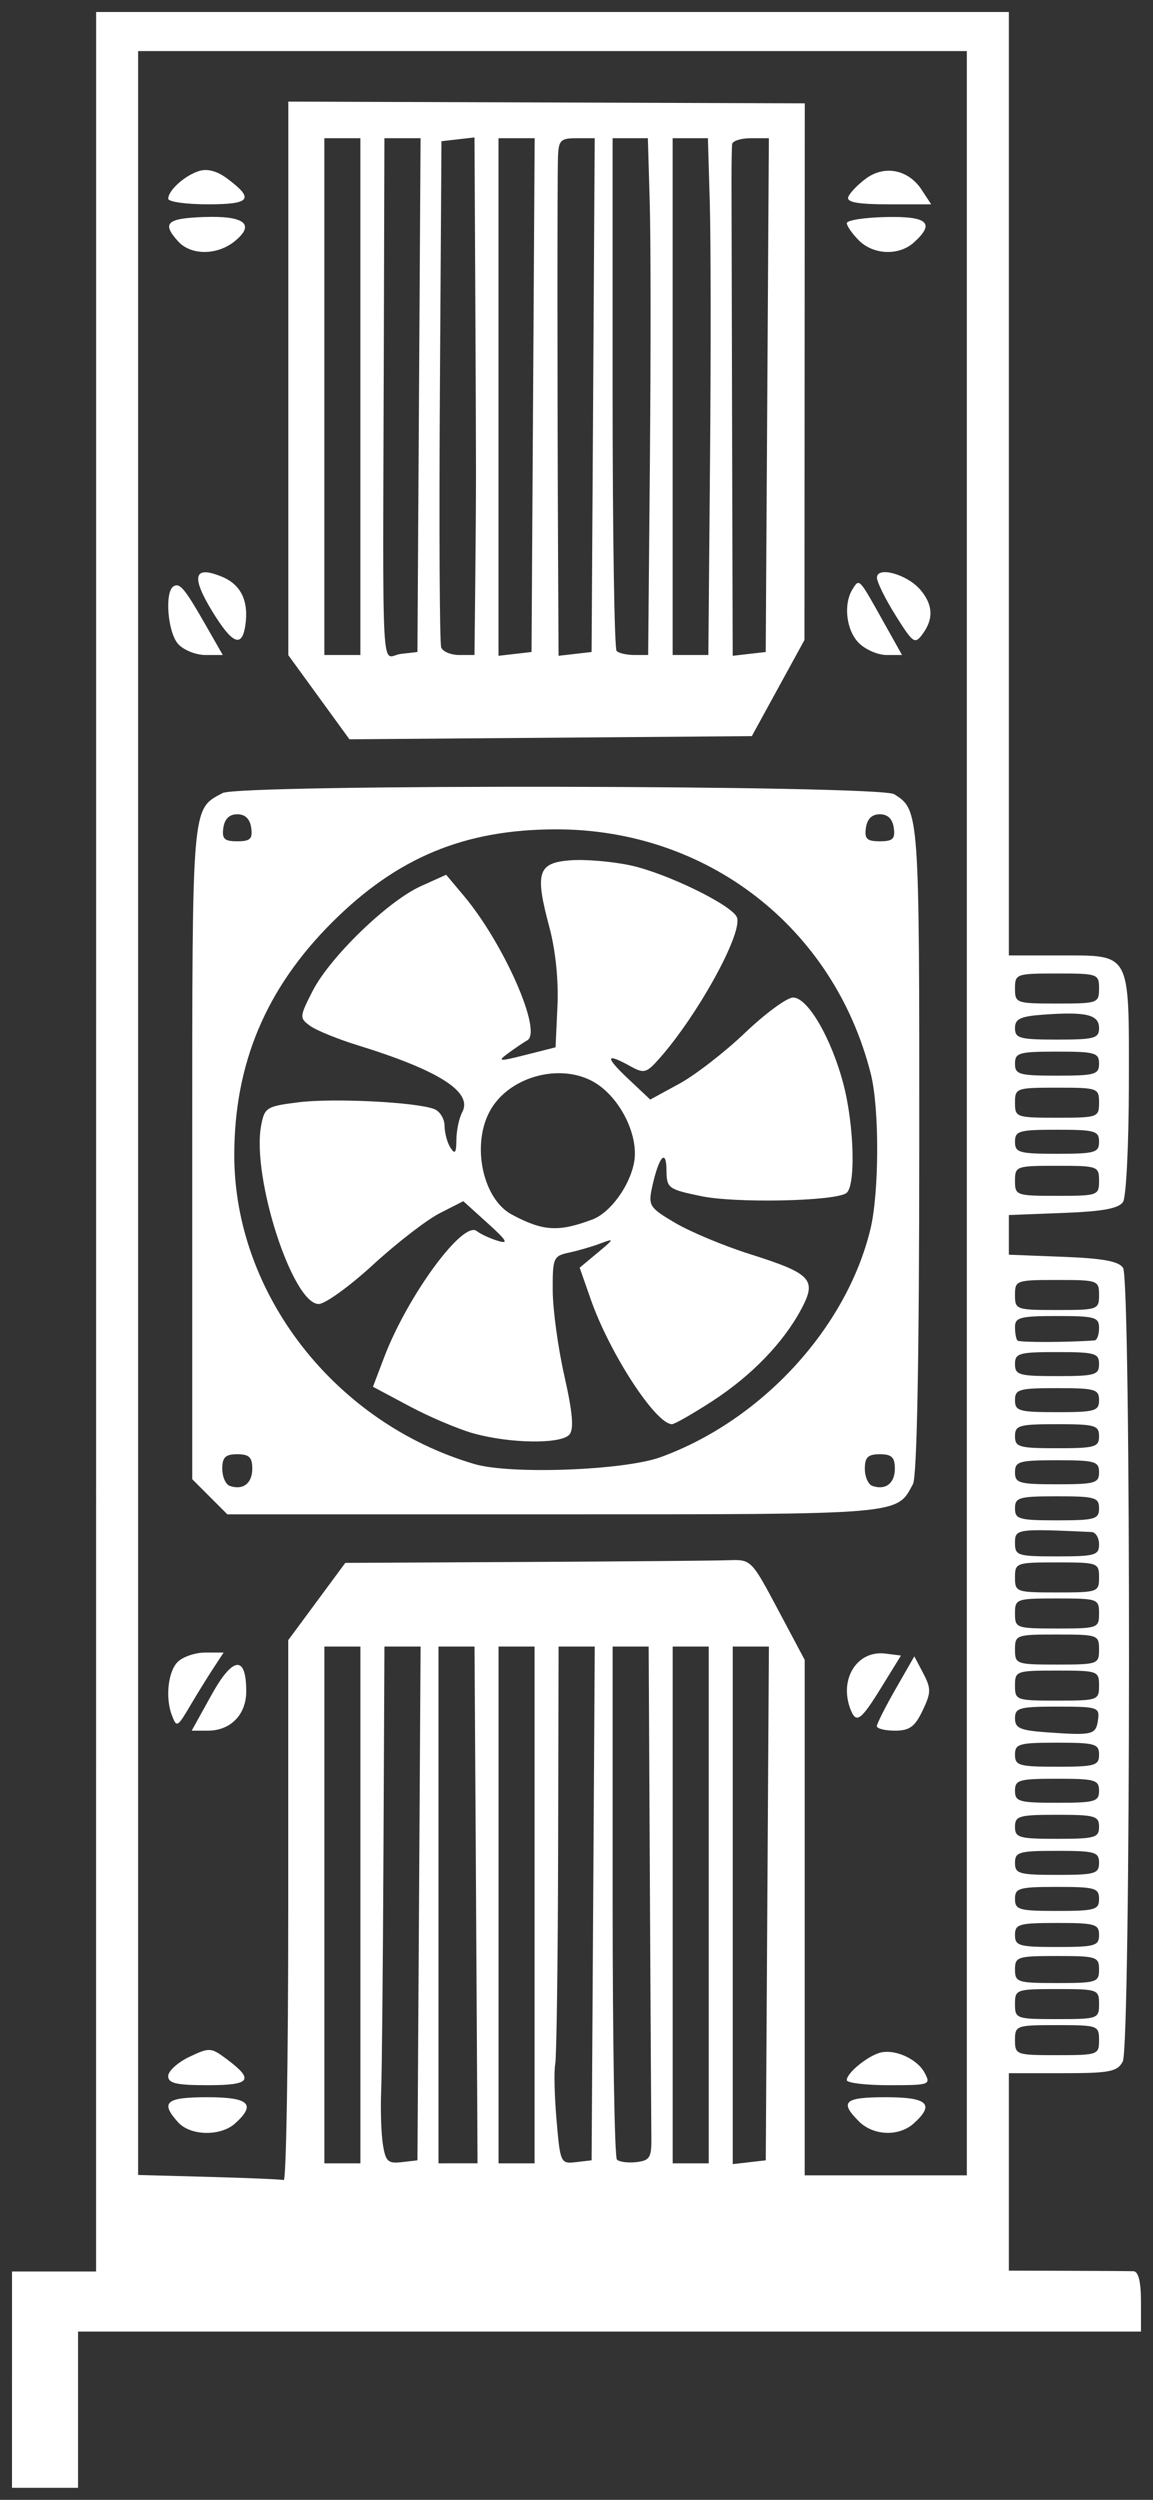<?xml version="1.0" encoding="UTF-8" standalone="no"?>
<!-- Created with Inkscape (http://www.inkscape.org/) -->

<svg
   xmlns:dc="http://purl.org/dc/elements/1.1/"
   xmlns:cc="http://creativecommons.org/ns#"
   xmlns:rdf="http://www.w3.org/1999/02/22-rdf-syntax-ns#"
   xmlns:svg="http://www.w3.org/2000/svg"
   xmlns="http://www.w3.org/2000/svg"
   xmlns:sodipodi="http://sodipodi.sourceforge.net/DTD/sodipodi-0.dtd"
   xmlns:inkscape="http://www.inkscape.org/namespaces/inkscape"
   id="svg3577"
   height="416"
   width="192"
   version="1.1"
   inkscape:version="0.48.5 r10040"
   sodipodi:docname="computer-tower-icon.svg">
  <rect width="100%" height="100%" fill="#333333" stroke="none"/>
  <defs
     id="defs3679" />
  <sodipodi:namedview
     pagecolor="#ffffff"
     bordercolor="#666666"
     borderopacity="1"
     objecttolerance="10"
     gridtolerance="10"
     guidetolerance="10"
     inkscape:pageopacity="0"
     inkscape:pageshadow="2"
     inkscape:window-width="640"
     inkscape:window-height="480"
     id="namedview3677"
     showgrid="false"
     inkscape:zoom="1.6045885"
     inkscape:cx="72.77398"
     inkscape:cy="156.87634"
     inkscape:window-x="0"
     inkscape:window-y="0"
     inkscape:window-maximized="0"
     inkscape:current-layer="svg3577" />
  <g
     id="layer1"
     transform="translate(-279,-324.362)"
     style="fill:#ffffff">
    <path
       id="path4618"
       d="m281,720.36,0-18,7,0,7,0,0-45.25c0-24.888,0.01-109.49,0.01-188v-142.75h75.993,75.993v78.5,78.5h8.429c12,0,11.575-0.785,11.556,21.321-0.01,9.998-0.442,18.854-0.963,19.679-0.698,1.105-3.327,1.592-9.985,1.849l-9.037,0.349v3.301,3.301l9.037,0.349c6.658,0.258,9.287,0.744,9.985,1.849,1.351,2.139,1.296,129.54-0.057,132.07-0.905,1.692-2.16,1.934-10,1.934h-8.965v16.428,16.428l9.75,0.029c5.362,0.016,10.312,0.048,11,0.072,0.828,0.029,1.25,1.734,1.25,5.044v5h-88.5-88.5v13,13h-5.5-5.5v-18zm46-78.031,0-45.031,4.75-6.428,4.75-6.428,30-0.152c16.5-0.084,31.71-0.215,33.8-0.291,3.779-0.138,3.826-0.091,8.25,8.224l4.449,8.363v42.887,42.887h13.5,13.5l-0-176.75-0-176.75h-69-69l0,176.72,0,176.72,11.75,0.317c6.463,0.174,12.088,0.413,12.5,0.532,0.412,0.118,0.75-20.049,0.75-44.816zm-18.345,35.203c-3.016-3.333-2.042-4.171,4.845-4.171,6.97,0,8.204,1.148,4.671,4.345-2.427,2.197-7.454,2.105-9.516-0.174zm113.35-0.171c-3.25-3.25-2.407-4,4.5-4,6.97,0,8.204,1.148,4.671,4.345-2.481,2.245-6.742,2.085-9.171-0.345zm-115-7.516c0-0.834,1.579-2.269,3.508-3.189,3.353-1.599,3.627-1.584,6.187,0.327,4.697,3.506,4.077,4.378-3.112,4.378-5.216,0-6.583-0.315-6.583-1.516zm113,0.671c0-1.106,3.029-3.684,5.259-4.475,2.437-0.865,6.402,0.817,7.716,3.272,1.056,1.974,0.841,2.048-5.939,2.048-3.869,0-7.035-0.38-7.035-0.845zm-105.8-64.077c3.583-6.467,5.798-6.7,5.798-0.61,0,3.861-2.604,6.532-6.368,6.532h-2.711zm110.81,5.172c0.01-0.412,1.412-3.195,3.126-6.184l3.116-5.434,1.487,2.837c1.326,2.531,1.314,3.199-0.109,6.184-1.289,2.703-2.176,3.347-4.612,3.347-1.659,0-3.012-0.338-3.007-0.75zm-117.4-1.832c-1.106-2.882-0.63-7.253,0.964-8.847,0.864-0.864,2.941-1.571,4.615-1.571h3.044l-1.745,2.664c-0.96,1.465-2.631,4.165-3.714,6-2.261,3.832-2.348,3.881-3.164,1.754zm113-1c-1.921-5.005,1.115-9.831,5.816-9.243l2.599,0.325-3.238,5.25c-3.463,5.615-4.223,6.153-5.176,3.668zm-106.68-35.341-2.923-2.923,0-54.354c0-58.412-0.114-57.062,5.047-59.824,2.831-1.515,109.4-1.335,111.84,0.189,4.185,2.614,4.199,2.813,4.179,58.913-0.013,35.158-0.38,54.634-1.052,55.891-2.753,5.144-1.426,5.032-59.816,5.032h-54.355zm7.077-4.684c0-1.886-0.53-2.393-2.5-2.393-1.977,0-2.5,0.506-2.5,2.417,0,1.329,0.562,2.613,1.25,2.853,2.204,0.769,3.75-0.417,3.75-2.876zm107,0c0-1.886-0.53-2.393-2.5-2.393-1.977,0-2.5,0.506-2.5,2.417,0,1.329,0.562,2.613,1.25,2.853,2.204,0.769,3.75-0.417,3.75-2.876zm-39-1.908c16.813-6.115,30.94-21.458,34.931-37.935,1.472-6.079,1.511-20.097,0.072-25.817-6.132-24.371-27.245-40.758-52.463-40.721-15.236,0.022-26.449,4.688-37.282,15.511-11,10.99-16.258,23.513-16.258,38.72,0,23.043,16.767,44.585,40,51.393,6.018,1.764,24.918,1.062,31-1.15zm-31.088-3.929c-2.523-0.696-7.34-2.732-10.703-4.525l-6.114-3.259,1.855-4.881c3.895-10.25,13.142-22.852,15.43-21.028,0.616,0.491,2.187,1.22,3.49,1.62,1.886,0.579,1.543-0.019-1.682-2.933l-4.051-3.66-3.94,2.01c-2.167,1.106-7.15,4.955-11.072,8.555-3.922,3.6-8.002,6.545-9.065,6.545-4.361,0-11.185-21.128-9.588-29.682,0.564-3.017,0.886-3.219,6.225-3.886,5.788-0.723,19.568-0.036,22.6,1.128,0.937,0.36,1.711,1.618,1.72,2.797,0.01,1.179,0.452,2.818,0.985,3.643,0.752,1.164,0.973,0.87,0.985-1.316,0.01-1.549,0.448-3.624,0.977-4.612,1.787-3.339-3.843-6.939-17.401-11.126-3.349-1.034-6.921-2.489-7.937-3.232-1.786-1.306-1.772-1.502,0.411-5.783,2.868-5.624,12.524-14.977,18.023-17.457l4.221-1.904,2.914,3.465c6.678,7.94,13.144,22.617,10.608,24.078-0.715,0.412-2.19,1.412-3.278,2.221-1.761,1.31-1.432,1.334,3,0.211l4.978-1.26,0.316-6.893c0.194-4.226-0.322-9.271-1.333-13.04-2.463-9.184-1.962-10.78,3.518-11.189,2.475-0.185,6.975,0.199,10,0.854,6.016,1.301,16.926,6.627,17.698,8.639,1.002,2.61-6.488,16.236-12.915,23.496-2.151,2.43-2.554,2.537-4.816,1.285-4.15-2.298-4.288-1.605-0.409,2.054l3.702,3.491,4.829-2.628c2.656-1.446,7.593-5.267,10.971-8.491,3.378-3.225,6.978-5.863,7.998-5.863,2.441,0,6.4,6.826,8.388,14.46,1.807,6.939,2.05,17.114,0.433,18.113-2.177,1.346-18.41,1.668-24.131,0.479-5.533-1.149-5.751-1.314-5.78-4.374-0.035-3.709-1.328-2.108-2.417,2.992-0.633,2.968-0.381,3.345,3.927,5.869,2.532,1.484,8.073,3.795,12.312,5.135,10.294,3.254,11.237,4.239,8.681,9.073-2.98,5.636-8.31,11.161-14.878,15.421-3.248,2.107-6.267,3.83-6.71,3.83-2.704,0-10.384-11.794-13.525-20.77l-1.844-5.27,2.992-2.493c2.795-2.329,2.827-2.431,0.492-1.55-1.375,0.519-3.737,1.208-5.25,1.532-2.616,0.56-2.749,0.868-2.724,6.319,0.014,3.152,0.887,9.542,1.94,14.2,1.372,6.067,1.613,8.833,0.852,9.75-1.342,1.617-9.764,1.531-15.906-0.164zm19.707-35.614c2.974-1.111,6.215-5.535,6.958-9.499,0.771-4.108-1.861-9.925-5.788-12.794-5.612-4.1-15.109-1.795-18.339,4.451-2.94,5.685-1.002,14.464,3.753,17.009,5.21,2.789,7.761,2.947,13.417,0.833zm-56.799-65.191c-0.21-1.477-1.007-2.25-2.32-2.25s-2.11,0.773-2.32,2.25c-0.262,1.846,0.155,2.25,2.32,2.25s2.582-0.404,2.32-2.25zm107,0c-0.21-1.477-1.007-2.25-2.32-2.25s-2.11,0.773-2.32,2.25c-0.262,1.846,0.155,2.25,2.32,2.25s2.582-0.404,2.32-2.25zm-95.73-21.722-5.09-6.998,0-46.061,0-46.061,43,0.145,43,0.145-0.026,44.651-0.026,44.651-4.382,8-4.383,8-33.502,0.263-33.502,0.263-5.09-6.998zm6.91-50.028,0-43-3,0-3,0,0,43,0,43,3,0,3,0zm9.761-0.25,0.261-42.75-3.011,0-3.011,0-0.094,33.5c-0.166,59.337-0.527,52.704,2.844,52.316l2.75-0.316,0.261-42.75zm9.364,31.75c0.069-6.325,0.125-14.875,0.125-19s-0.056-18.33-0.125-31.566l-0.125-24.066-2.75,0.316-2.75,0.316-0.261,41.499c-0.144,22.825-0.045,42.062,0.219,42.75,0.264,0.688,1.619,1.251,3.011,1.251h2.531zm9.636-31.75,0.261-42.75-3.011,0-3.011,0,0,43.066,0,43.066,2.75-0.316,2.75-0.316zm10,0,0.261-42.75-3.011,0c-2.709,0-3.021,0.325-3.111,3.25-0.118,3.82-0.111,39.66,0.014,65.066l0.087,17.816,2.75-0.316,2.75-0.316,0.261-42.75zm9.45,11c0.159-17.738,0.148-37.088-0.025-43l-0.314-10.75h-2.936-2.936v42.333c0,23.283,0.3,42.633,0.667,43,0.367,0.367,1.699,0.667,2.961,0.667h2.294zm10.012,0c0.152-17.738,0.135-37.088-0.038-43l-0.314-10.75h-2.936-2.936v43,43h2.973,2.973l0.277-32.25zm9.537-11,0.261-42.75-3.011,0c-1.656,0-3.056,0.45-3.111,1s-0.1,3.25-0.1,6,0.045,21.68,0.1,42.066l0.1,37.066,2.75-0.316,2.75-0.316zm-98.106,41.421c-1.742-1.925-2.282-8.666-0.768-9.601,1.048-0.648,1.863,0.345,5.483,6.68l2.714,4.75h-2.887c-1.588,0-3.632-0.823-4.542-1.829zm113.35-0.171c-2.103-2.103-2.611-6.486-1.039-8.971,1.13-1.786,1.031-1.889,5.011,5.221l3.219,5.75h-2.595c-1.427,0-3.495-0.9-4.596-2zm-107.68-5.284c-3.576-5.858-3.055-7.679,1.641-5.734,3.16,1.309,4.469,4.039,3.876,8.088-0.557,3.806-2.179,3.114-5.517-2.354zm113.82,0.727c-1.707-2.719-3.112-5.554-3.122-6.302-0.028-1.979,5.05-0.566,7.231,2.012,2.107,2.49,2.225,4.815,0.372,7.349-1.29,1.764-1.576,1.569-4.481-3.059zm-119.49-62.272c-2.754-3.043-1.925-3.833,4.256-4.056,6.807-0.246,8.648,1.205,5.138,4.047-2.903,2.351-7.27,2.355-9.393,0.01zm113.35-0.171c-1.1-1.1-2-2.392-2-2.871s2.925-0.934,6.5-1.012c6.984-0.151,8.247,0.992,4.671,4.228-2.481,2.245-6.742,2.085-9.171-0.345zm-115-6.929c0-1.393,2.734-3.852,5.126-4.611,1.372-0.436,3.015,0.001,4.681,1.245,4.58,3.419,3.923,4.295-3.224,4.295-3.621,0-6.583-0.418-6.583-0.929zm113.23-0.261c0.218-0.654,1.526-2.033,2.907-3.063,3.126-2.334,7.111-1.545,9.334,1.848l1.576,2.405h-7.106c-5.047,0-6.992-0.345-6.71-1.189zm-81.23,284.19,0-43-3,0-3,0,0,43,0,43,3,0,3,0zm9.761-0.25,0.261-42.75-3.011,0-3.011,0-0.16,34.25c-0.088,18.838-0.26,36.725-0.384,39.75s0,6.987,0.281,8.805c0.44,2.878,0.845,3.265,3.134,3l2.628-0.305zm9.695,33.499c-0.025-5.362-0.137-24.712-0.25-42.999l-0.205-33.25h-3-3v43,43l3.25-0.001,3.25-0.001-0.045-9.749zm9.545-33.249,0-43-3,0-3,0,0,43,0,43,3,0,3,0zm9.761-0.25,0.261-42.75-3.011,0-3.011,0-0.077,33.75c-0.042,18.562-0.26,34.65-0.484,35.75-0.224,1.1-0.125,5.286,0.219,9.303,0.613,7.146,0.683,7.296,3.234,7l2.607-0.303,0.261-42.75zm9.689,39c-0.028-2.062-0.14-21.3-0.25-42.75l-0.2-39h-3-3v42.333c0,23.283,0.321,42.654,0.713,43.046,0.392,0.392,1.854,0.579,3.25,0.417,2.224-0.259,2.531-0.76,2.487-4.046zm9.55-38.75,0-43-3,0-3,0,0,43,0,43,3,0,3,0zm9.761-0.25,0.261-42.75-3.011,0-3.011,0,0,43.066,0,43.066,2.75-0.316,2.75-0.316zm55.239,22.75c0-2.429-0.2-2.5-7-2.5s-7,0.071-7,2.5,0.2,2.5,7,2.5,7-0.071,7-2.5zm0-6c0-2.429-0.2-2.5-7-2.5s-7,0.071-7,2.5,0.2,2.5,7,2.5,7-0.071,7-2.5zm0-5.75c0-2.119-0.407-2.25-6.999-2.25-6.592,0-7,0.131-7,2.25-0.001,2.119,0.407,2.25,6.999,2.25,6.593,0,7-0.131,7-2.25zm-0-5.75c0-1.81-0.667-2-7-2s-7,0.19-7,2,0.667,2,7,2,7-0.19,7-2zm0-6c0-1.81-0.667-2-7-2s-7,0.19-7,2,0.667,2,7,2,7-0.19,7-2zm0-6c0-1.81-0.667-2-7-2s-7,0.19-7,2,0.667,2,7,2,7-0.19,7-2zm0-6c0-1.81-0.667-2-7-2s-7,0.19-7,2,0.667,2,7,2,7-0.19,7-2zm0-6c0-1.81-0.667-2-7-2s-7,0.19-7,2,0.667,2,7,2,7-0.19,7-2zm0-6c0-1.81-0.667-2-7-2s-7,0.19-7,2,0.667,2,7,2,7-0.19,7-2zm-0.18-5.76c0.305-2.139,0-2.24-6.75-2.24-6.34,0-7.07,0.201-7.07,1.948,0,1.635,0.842,2.008,5.25,2.324,7.689,0.551,8.219,0.425,8.57-2.032zm0.18-5.74c0-2.429-0.2-2.5-7-2.5s-7,0.071-7,2.5c0,2.429,0.2,2.5,7,2.5s7-0.071,7-2.5zm0-6c0-2.429-0.2-2.5-7-2.5s-7,0.071-7,2.5c0,2.429,0.2,2.5,7,2.5s7-0.071,7-2.5zm0-6c0-2.429-0.2-2.5-7-2.5s-7,0.071-7,2.5c0,2.429,0.2,2.5,7,2.5s7-0.071,7-2.5zm0-6c0-2.429-0.2-2.5-7-2.5s-7,0.071-7,2.5c0,2.429,0.2,2.5,7,2.5s7-0.071,7-2.5zm0-5.5c0-1.1-0.562-2.026-1.25-2.057-12.472-0.566-12.751-0.527-12.751,1.807,0.001,2.119,0.408,2.25,7.001,2.25,6.333,0,7-0.191,7-2zm0-6c0-1.81-0.667-2-7-2s-7,0.191-7,2,0.667,2,7,2,7-0.191,7-2zm0-6c0-1.81-0.667-2-7-2s-7,0.191-7,2,0.667,2,7,2,7-0.191,7-2zm0-6c0-1.81-0.667-2-7-2s-7,0.191-7,2,0.667,2,7,2,7-0.191,7-2zm0-6c0-1.81-0.667-2-7-2s-7,0.191-7,2,0.667,2,7,2,7-0.191,7-2zm0-6c0-1.81-0.667-2-7-2s-7,0.191-7,2,0.667,2,7,2,7-0.191,7-2zm-0.75-3.943c0.412-0.031,0.75-0.957,0.75-2.057,0-1.81-0.667-2-7-2-6.121,0-7,0.23-7,1.833,0,1.008,0.187,2.021,0.415,2.25,0.325,0.326,8.393,0.31,12.835-0.027zm0.75-7.557c0-2.429-0.2-2.5-7-2.5s-7,0.071-7,2.5c0,2.429,0.2,2.5,7,2.5s7-0.071,7-2.5zm0-19c0-2.429-0.2-2.5-7-2.5s-7,0.071-7,2.5c0,2.429,0.2,2.5,7,2.5s7-0.071,7-2.5zm0-6.5c0-1.81-0.667-2-7-2s-7,0.191-7,2,0.667,2,7,2,7-0.191,7-2zm0-6.5c0-2.429-0.2-2.5-7-2.5s-7,0.071-7,2.5c0,2.429,0.2,2.5,7,2.5s7-0.071,7-2.5zm0-6.5c0-1.81-0.667-2-7-2s-7,0.191-7,2,0.667,2,7,2,7-0.191,7-2zm0-5.93c0-2.221-2.16-2.74-9.25-2.223-3.882,0.283-4.75,0.695-4.75,2.25,0,1.69,0.785,1.903,7,1.903,6.249,0,7-0.207,7-1.93zm0-6.57c0-2.429-0.2-2.5-7-2.5s-7,0.071-7,2.5c0,2.429,0.2,2.5,7,2.5s7-0.071,7-2.5z"
       style="fill:#ffffff"
       fill="#FFF" />
  </g>
</svg>
